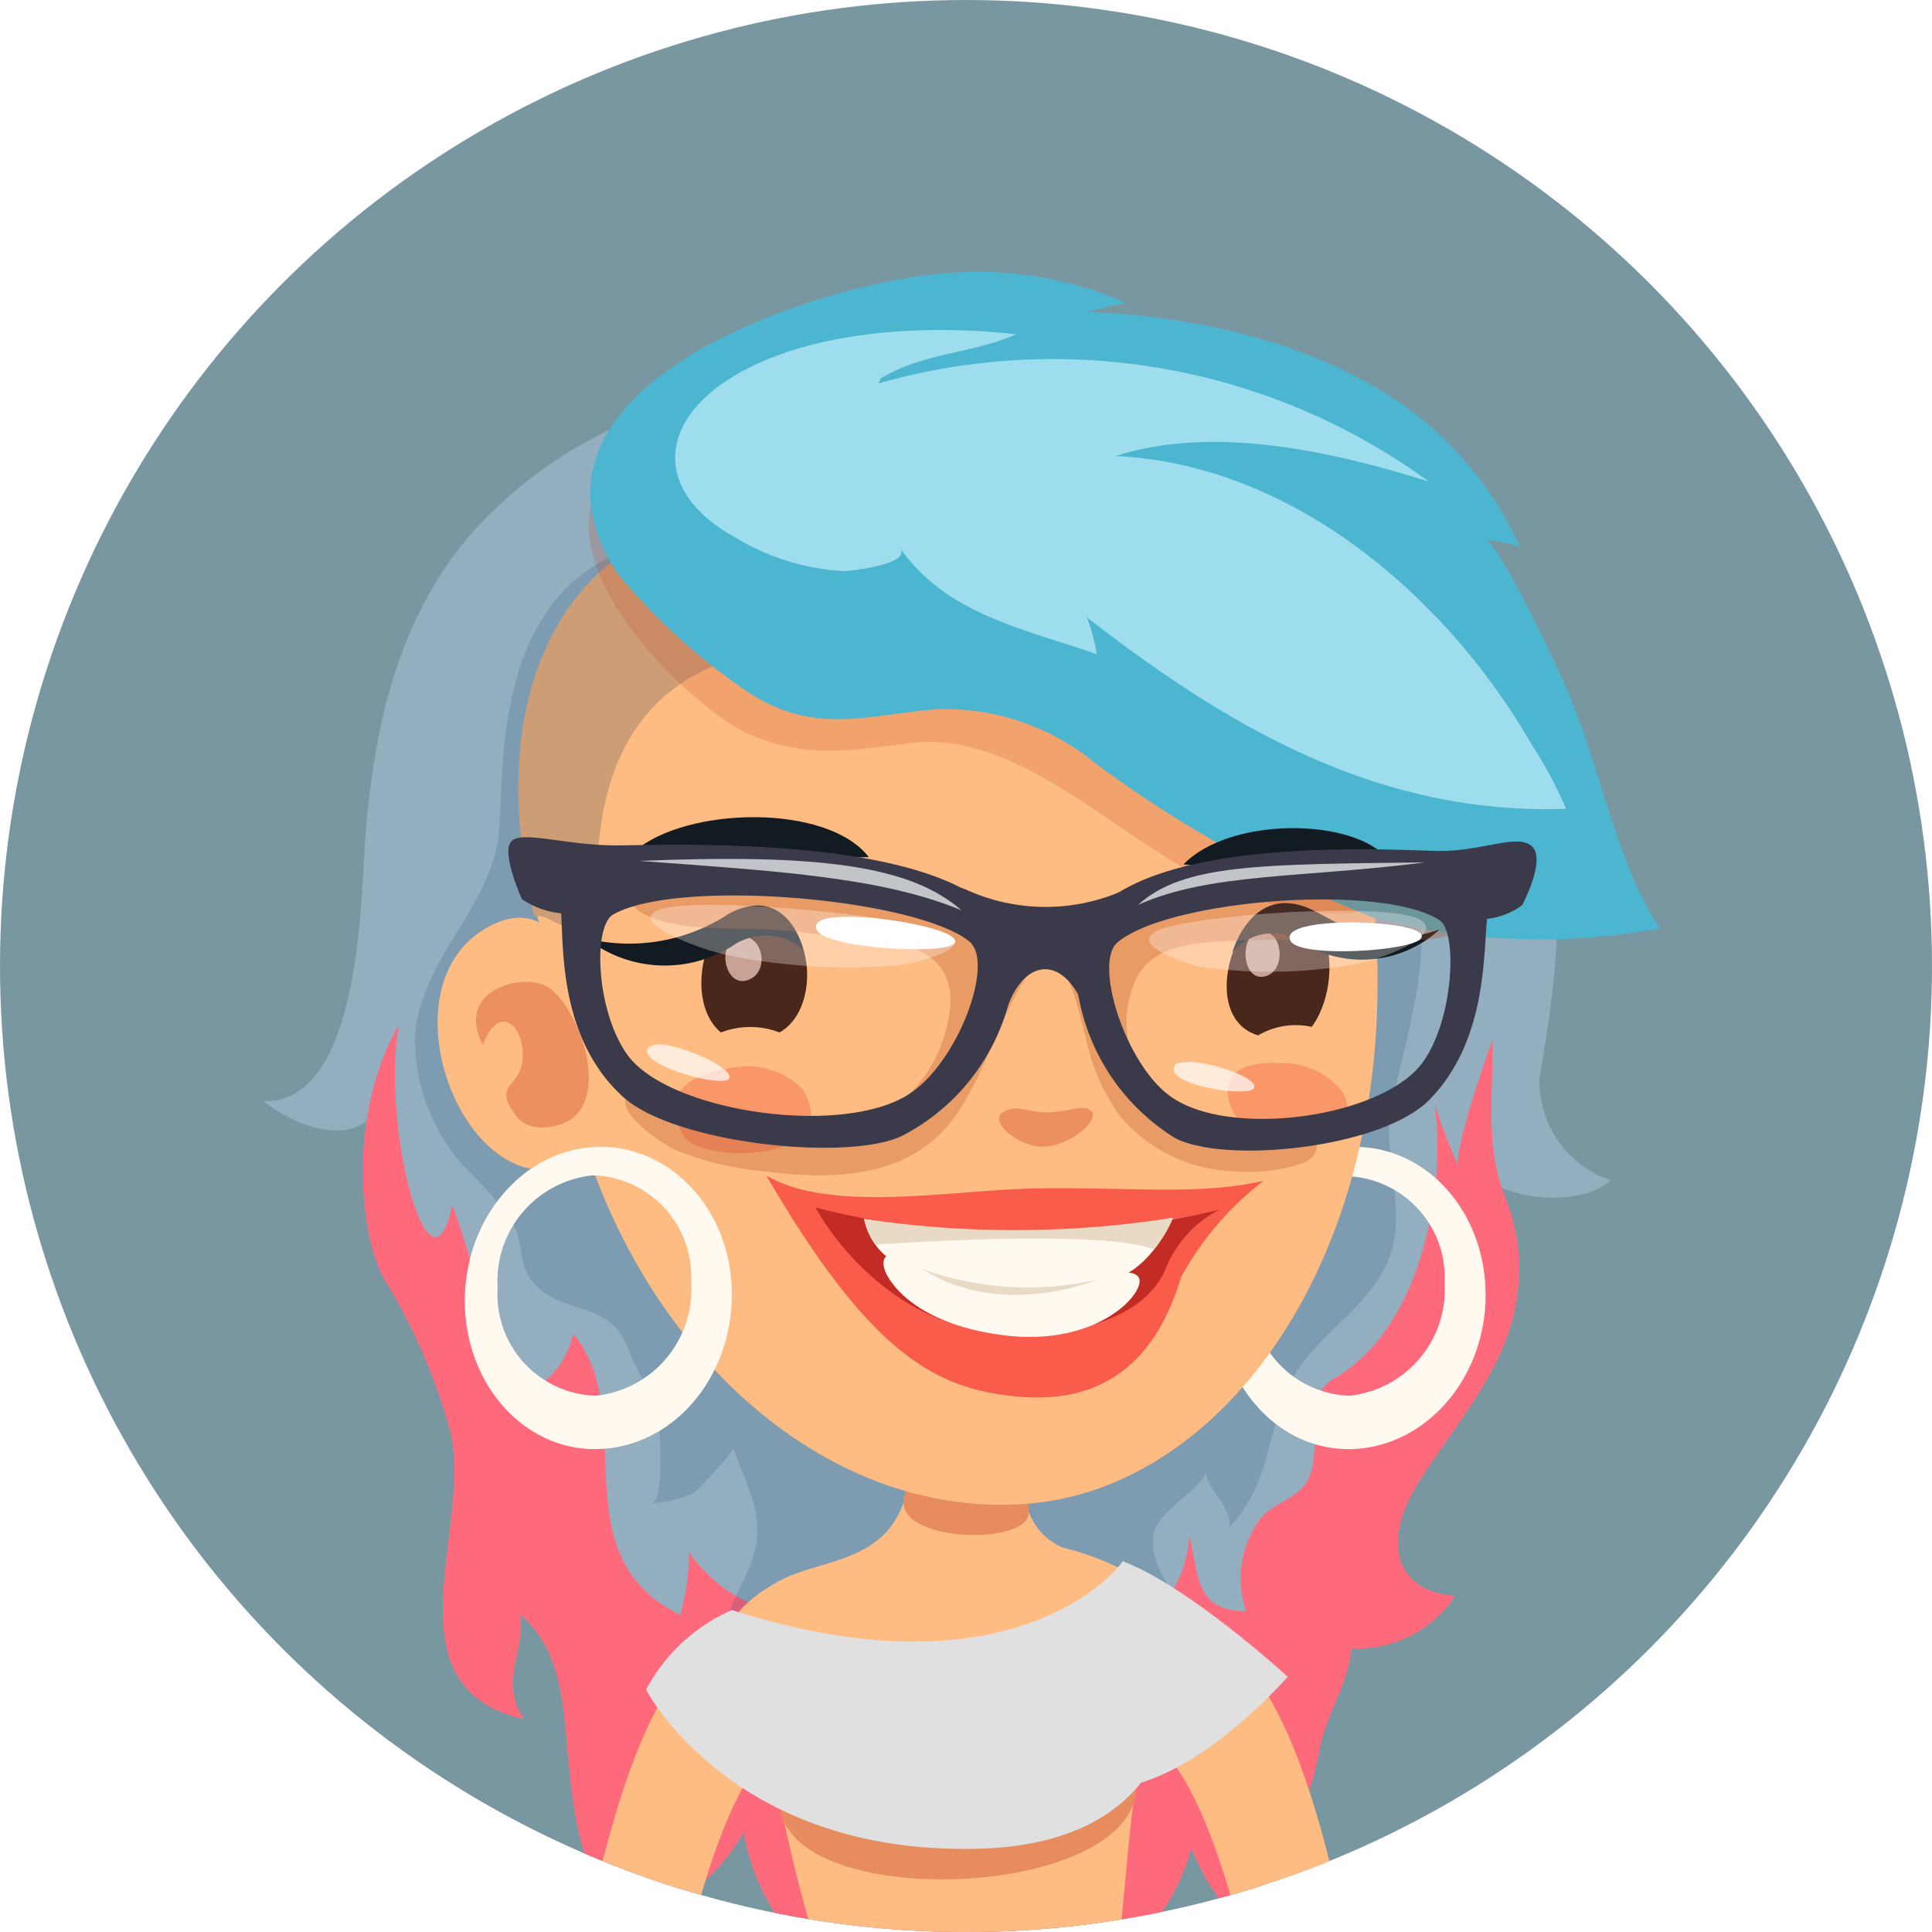<svg xmlns="http://www.w3.org/2000/svg" xmlns:xlink="http://www.w3.org/1999/xlink" viewBox="0 0 66 66"><defs><style>.cls-1{fill:none;}.cls-2{clip-path:url(#clip-path);}.cls-3{fill:#7997a0;}.cls-4{fill:#93aebf;}.cls-5{fill:#ff697c;}.cls-6{fill:#00315e;opacity:0.15;}.cls-7{fill:#ffbc82;}.cls-8{fill:#e0e0e0;}.cls-9{fill:#e68c5e;}.cls-10{fill:#fff9f0;}.cls-11{fill:#cd9d76;}.cls-12{fill:#d14f2e;opacity:0.4;}.cls-13{fill:#bf3c1b;opacity:0.2;}.cls-14{fill:#4cb5cf;}.cls-15{fill:#9ddded;}.cls-16{fill:#fa9769;}.cls-17{fill:#121b21;}.cls-18{fill:#4a271b;}.cls-19{fill:#c7a295;}.cls-20{fill:#f73434;}.cls-20,.cls-27{opacity:0.7;}.cls-21{fill:#c22c25;}.cls-22{fill:#e8dac5;}.cls-23{fill:#b54d26;}.cls-23,.cls-25{opacity:0.3;}.cls-24{fill:#3a3a4a;}.cls-25,.cls-26,.cls-27{fill:#fff;}.cls-28{fill:#c1c5c9;}</style><clipPath id="clip-path" transform="translate(0)"><circle class="cls-1" cx="33" cy="33" r="33"/></clipPath></defs><g id="Layer_2" data-name="Layer 2"><g id="avatars"><g class="cls-2"><rect class="cls-3" width="66" height="66"/><path class="cls-4" d="M52.59,36.82C53.42,32,53.8,28,51,24.56c-.26-.31-1.19-.83-1.42-1.16-4.65-6.79-14.73-10.2-22.61-10.2a15.1,15.1,0,0,0-10.78,4.93c-2.66,3-3.57,7-3.78,11.71C12.28,31.9,12,37.71,9,37.62c1.48,1.14,3.43,1.51,4,0,0,7.7,9.24,20.2,12.66,22.25a12.56,12.56,0,0,0,7.7,1.66A14.94,14.94,0,0,0,45.52,52.8c1-2.17,1.94-4.37,2.76-6.62.74-2,.88-4.48,2.06-6.26,1.17,1.26,3.83,1.24,4.68.4A3.58,3.58,0,0,1,52.59,36.82Z" transform="translate(0)"/><path class="cls-5" d="M42.26,65.62a12.93,12.93,0,0,0,2.86-6.05c.26-1.12.94-2.08,1.05-3.26a4,4,0,0,0,3.54-1.79c-2.32-.2-2.3-2.15-1.34-3.73,1.19-1.95,3-3.88,3.4-6.18a6.4,6.4,0,0,0-.36-3.72c-.68-1.75-.4-3.53-.42-5.36-.21.51-1.38,3.92-1.16,4.33A19.52,19.52,0,0,1,49,37.7c.38,2.37-.2,7.53-3.45,9.41-1.25.72-.09,2.8-1.13,3.78-.43.41-1,.54-1.37,1a3.43,3.43,0,0,0-.48,3.15c-1.8,0-1.59-1.3-1.95-2.56a3.92,3.92,0,0,1-1.16,2.61c-1,.63-2.53.15-3.56,0-3-.52-5.42-.07-8.36.11a5,5,0,0,1-4-2.17,8.44,8.44,0,0,1-.3,2.14c-4.19-2.06-1.34-6.81-3.66-9.61a2.93,2.93,0,0,1-1.89,2.16c-.81-1.26-1.36-4.22-2.24-6.55C14.67,44.84,13,38.35,13.63,35c-1.74,3-1.39,7.17-.48,8.74a19.83,19.83,0,0,1,2.24,5.2c.76,3.26-2.28,8.69,2.51,9.79-.87-1.28.06-2.36-.13-3.58,2.61,2.28.56,6.29,3.35,10.76a7.16,7.16,0,0,0,4.28-3.3A7.8,7.8,0,0,0,26.92,66H39.17a7.36,7.36,0,0,0,1.53-2.86A7.94,7.94,0,0,0,42.26,65.62Z" transform="translate(0)"/><path class="cls-6" d="M39.3,59.1a7,7,0,0,0,1.22-.73c2.6-2-1.47-3.79-1.11-5.95.14-.84,1.82-1.67,1.77-2.17.07.69.86,1.15.83,1.9,1.6-1.65,1.21-3.86,2.49-5.59.88-1.18,2.23-2,2.87-3.38.8-1.69-.21-3.69.17-5.49.44-2.09,2-6.7.15-8.43-1.2-1.13-2.67-.6-4.09-.69a12.93,12.93,0,0,1-4.88-1.48C36.05,25.68,34,23.3,31.5,21.57c-3.13-2.22-10.08-5.43-13.09-.24C16.87,24,17.22,27.61,17,28.79c-.48,2.48-2.6,4-2.82,6.57A6.46,6.46,0,0,0,16,40a10.1,10.1,0,0,1,1.58,1.9c.34.77.09,1.47.83,2.11s1.49.58,2.18,1,.77.86,1.06,1.53a8.44,8.44,0,0,1,.89,2.38c0,.31.15,2.32-.28,2.43A4.11,4.11,0,0,0,23.71,51a13.26,13.26,0,0,0,1.36-1.52c.27.86.6,1.44.73,2.1.37,1.75-.76,2.61-1.1,4.13a3.9,3.9,0,0,0,2,4c1.65,1,4,.5,5.8.52A16.36,16.36,0,0,0,39.3,59.1Z" transform="translate(0)"/><path class="cls-7" d="M24.93,55.59C22.18,57.07,21,61.66,20,66h3.6c.74-2.81,1.66-5.46,3.12-6.68C27.94,58.31,26.55,54.71,24.93,55.59Z" transform="translate(0)"/><path class="cls-7" d="M41.08,55.59c-1.62-.88-3,2.72-1.81,3.73,1.45,1.22,2.37,3.87,3.11,6.68H46C45,61.66,43.83,57.07,41.08,55.59Z" transform="translate(0)"/><path class="cls-7" d="M38.52,53.71a9.41,9.41,0,0,0-2.21-.84c-1.12-.49-1.23-1.45-1.52-2.22-.58-1.54-3.46-1.83-3.73-.12-.45,3-3,2.62-4.57,3.55-3.23,1.88-1.3,3.56,1.14,6,2.69,2.7,7.43,3.09,11.13-.26C41.43,57.39,40.27,55,38.52,53.71Z" transform="translate(0)"/><path class="cls-8" d="M37.74,61.1c2.95,0,6.25-3.82,6.25-3.82s-3.36-3.08-5.6-3.93C38.39,53.35,34.78,61.1,37.74,61.1Z" transform="translate(0)"/><path class="cls-7" d="M26.47,60.55A48.33,48.33,0,0,0,27.74,66H38.27c.17-1.54.29-3.51.57-5.29C39.06,59.26,26.22,58.36,26.47,60.55Z" transform="translate(0)"/><path class="cls-9" d="M26.66,61.69c.25,3.7,12.45,3.22,12.16-.83C38.66,58.69,26.5,59.26,26.66,61.69Z" transform="translate(0)"/><path class="cls-8" d="M25,55a6.1,6.1,0,0,0-2.93,2.72s2.85,5.51,11,5.44c6,0,6.66-3.77,6.66-3.77s.67-4.23-1.37-6.07C38.39,53.35,34.9,58.17,25,55Z" transform="translate(0)"/><path class="cls-9" d="M30.88,51.2c-.27,1.51,4.3,1.61,4.26.46A2.15,2.15,0,0,0,30.88,51.2Z" transform="translate(0)"/><path class="cls-10" d="M46.14,39.18c-2.52.08-4.54,2.46-4.51,5.32s2.1,5.11,4.61,5,4.54-2.46,4.51-5.32S48.66,39.1,46.14,39.18Zm0,8.5A3.46,3.46,0,0,1,42.76,44,3.65,3.65,0,0,1,46,40.18a3.46,3.46,0,0,1,3.35,3.64A3.65,3.65,0,0,1,46.11,47.68Z" transform="translate(0)"/><path class="cls-7" d="M32.42,15.24c-11.87.08-17,7.62-13.5,18,.48,10.58,8.17,19,16.49,18.1,6.9-.77,12.77-9.36,11.47-21C45.71,20,40.31,15.18,32.42,15.24Z" transform="translate(0)"/><path class="cls-11" d="M23.82,20.3c-.88-.92-1.9-1.92-3.05-1s-4.33,4.25-2.52,12c.62-.1.95.76,2.19.23-.45-6.46,2.38-8.26,4.5-9C26.48,22.05,25,21.51,23.82,20.3Z" transform="translate(0)"/><path class="cls-7" d="M16.89,31.56c-3.42,1.57-1.83,7.44,1,8.31a5.69,5.69,0,0,0,2.81,0,.37.37,0,0,1,.05-.11c.38-.84-.49-4.78-.73-5.58C19.46,32.18,18.54,30.81,16.89,31.56Z" transform="translate(0)"/><path class="cls-12" d="M18.66,33.69c-.87-.46-3.12.15-2.17,2,.63-1.59,1.55-.47,1.34.67-.14.77-1,.73-.19,1.77.41.56,1.31.42,1.78.16C20.9,37.42,19.71,34.26,18.66,33.69Z" transform="translate(0)"/><path class="cls-13" d="M31.89,18c-.59-.11-1.3-.26-2.08-.4-2.69-.48-7.5-3.4-9-1.58-2.64,3.11,2.92,8.28,4.82,9.08s3.33.56,5.41.29c3.82-.5,7.13,3.33,10.52,4.83,2,.89,7.35,2.35,6.43-1.79C46.21,20.66,38.57,19.32,31.89,18Z" transform="translate(0)"/><path class="cls-14" d="M50.76,18.45a4,4,0,0,1,1.17.25,11.71,11.71,0,0,0-1.82-2.87C47,12.11,41.54,10.8,37,10.65c.31,0,1-.23,1.48-.3a12.63,12.63,0,0,0-6.35-1C27.77,9.73,17,13.25,21.07,19.56a20.87,20.87,0,0,0,4.63,4.18c2.18,1.34,3.9.7,6.26.49a8.08,8.08,0,0,1,5.48,1.86A41.41,41.41,0,0,0,47,31.38a22.71,22.71,0,0,0,9.71.34c-1.43-2.11-2-5.28-3-7.73C53.49,23.32,51.17,18.47,50.76,18.45Z" transform="translate(0)"/><path class="cls-10" d="M20.39,39.18c-2.52.08-4.54,2.46-4.51,5.32s2.1,5.11,4.62,5S25,47.07,25,44.21,22.91,39.1,20.39,39.18Zm0,8.5A3.46,3.46,0,0,1,17,44a3.63,3.63,0,0,1,3.26-3.85,3.46,3.46,0,0,1,3.35,3.64A3.65,3.65,0,0,1,20.36,47.68Z" transform="translate(0)"/><path class="cls-15" d="M38.11,15.58c3.37-1.08,7.44-.15,10.7.87A21.79,21.79,0,0,0,30,13.1s.1-.15.07-.16c1.44-.89,3.13-.85,4.64-1.52-3-.34-6.94-.17-9.61,1.41s-2.76,4,0,5.52a8,8,0,0,0,3.72,1.16c.09,0,2.36-.2,1.92-.8C32.33,21,35,21.48,37.47,22.35a6.55,6.55,0,0,0-.34-1.26c4.88,3.79,10,6.76,16.37,6.54a14.29,14.29,0,0,0-1.19-2.22C49.43,20.42,44.19,15.86,38.11,15.58Z" transform="translate(0)"/><path class="cls-16" d="M45.87,37.32a2.56,2.56,0,0,0-2.15-1c-1-.07-2.29.22-1.58,1.7.37.8,4.15,1.6,3.89-.19A1.23,1.23,0,0,0,45.87,37.32Z" transform="translate(0)"/><path class="cls-16" d="M27.4,37.19a2.68,2.68,0,0,0-2.55-.68c-1.07.15-2.47.78-1.45,2.34.55.83,4.84.89,4.25-1.13A1.63,1.63,0,0,0,27.4,37.19Z" transform="translate(0)"/><path class="cls-17" d="M40.43,29.53c2.1.2,3.86-.42,7-.16C46.28,27.92,42,27.89,40.43,29.53Z" transform="translate(0)"/><path class="cls-12" d="M35.75,38c-.71,0-1-.3-1.5,0s.59,1.25,1.48,1.17,1.82-.9,1.56-1.2S36.55,38,35.75,38Z" transform="translate(0)"/><path class="cls-17" d="M21.68,29.08c3.94.1,5.27.27,8,.2C28.25,27.43,23.42,27.56,21.68,29.08Z" transform="translate(0)"/><path class="cls-18" d="M26.32,31.09c-2.08-.78-3.14,3-1.69,4.18a2.79,2.79,0,0,1,2,0C28,34.5,27.86,31.67,26.32,31.09Z" transform="translate(0)"/><path class="cls-19" d="M25.28,32c-.86.13-.53,1.89.36,1.44C26.29,33.13,26.05,31.9,25.28,32Z" transform="translate(0)"/><path class="cls-18" d="M44.58,31.13c-2.08-1.33-3.91,3.55-1.6,4.24a2.53,2.53,0,0,1,1.83-.29C45.61,34,45.7,31.84,44.58,31.13Z" transform="translate(0)"/><path class="cls-19" d="M43.1,31.82c-.82,0-.7,1.85.19,1.51C43.93,33.09,43.83,31.81,43.1,31.82Z" transform="translate(0)"/><path class="cls-17" d="M44.64,31c-1.91-.74-2.54,1.53-2.54,1.53a1.77,1.77,0,0,1,2.23-.42,3.92,3.92,0,0,0,4.85-.36C46.84,32.57,45.66,31.42,44.64,31Z" transform="translate(0)"/><path class="cls-17" d="M24.92,31.2a6.16,6.16,0,0,1-4.88.86,4.32,4.32,0,0,0,5.08.19,2,2,0,0,1,2.32.18S26.92,30.18,24.92,31.2Z" transform="translate(0)"/><path class="cls-20" d="M35.3,40.6c-2.8.06-6.93.85-9.12-.44,3.6,6.18,5.85,7.34,8.73,7.56,3.6.27,4.87-2.22,5.44-4.1a10.61,10.61,0,0,1,2.81-3.28C40.9,40.85,38.7,40.54,35.3,40.6Z" transform="translate(0)"/><path class="cls-21" d="M27.86,41.25S30,45.4,34.5,45.56c2.87.1,4.78-.85,5.33-2.24a3.86,3.86,0,0,1,1.84-2A28.31,28.31,0,0,1,27.86,41.25Z" transform="translate(0)"/><path class="cls-10" d="M29.52,41.64a2.24,2.24,0,0,0,1.71,1.75,14.36,14.36,0,0,0,6.52.38c1.54-.22,2.32-2.17,2.32-2.17A30.2,30.2,0,0,1,29.52,41.64Z" transform="translate(0)"/><path class="cls-10" d="M35.67,43.91c-2.06.05-3.76-.12-4.78-.82-.72-.49-.8,0-.64.36,0,0,.63,1.72,4,2.16s5-1.59,4.63-2S37.57,43.86,35.67,43.91Z" transform="translate(0)"/><path class="cls-22" d="M29.52,41.64a2.12,2.12,0,0,0,.39.88s7.69-.56,9.51.16a3.91,3.91,0,0,0,.65-1.08A34.76,34.76,0,0,1,29.52,41.64Z" transform="translate(0)"/><path class="cls-22" d="M31.5,43.35c2.73,1.75,6,.36,6,.36A10.63,10.63,0,0,1,31.5,43.35Z" transform="translate(0)"/><path class="cls-23" d="M45.73,29.5a20.21,20.21,0,0,0-4.1.54,16.94,16.94,0,0,0-3.55.89,4.17,4.17,0,0,1-2.56.72c-2.08-.14-3.81-1.49-5.89-1.75a17.76,17.76,0,0,0-6.54-.06c-.56.14-2.26.74-1.13,1.36s2.76.47,4,.55c.56,0,1.12.06,1.68.13,2,.23,5,0,4.82,2.5-.15,1.7-1.29,3.42-2.68,3.71a18.81,18.81,0,0,1-4.1.32,7.18,7.18,0,0,1-2.94-.71c-.26-.13-1-.66-1.31-.31C21,38,22.54,39,23,39.25A10,10,0,0,0,26,40c2.58.34,5.25.27,6.77-2.07.88-1.36,1.35-3,2.17-4.37,1.34-2.28,1.87.88,2.24,2.26a7,7,0,0,0,1,2.2A5.24,5.24,0,0,0,42,40a5.82,5.82,0,0,0,2.52-.27c.48-.19.69-.74.12-1a4.46,4.46,0,0,0-1.27-.08,12.07,12.07,0,0,1-1.59-.17,4.76,4.76,0,0,1-1.9-.87,3.65,3.65,0,0,1-1-1.1,3.43,3.43,0,0,1-.13-2.92c.5-1.3,2-1.37,3.15-1.44,1.45-.09,2.91,0,4.36-.13a15.44,15.44,0,0,1,1.92.1c.83,0,2.62-.17,1.67-1.39S47.06,29.47,45.73,29.5Z" transform="translate(0)"/><path class="cls-24" d="M21.06,28.88c-1.71,0-3.16-.5-3.57-.16s.34,2,.34,2a2.94,2.94,0,0,0,1.34.48c.08,1.19-.06,4.26,2.08,6.24C23,39.08,29,39.69,30.82,38.8a7.17,7.17,0,0,0,3.8-5.3C35.73,28.36,23.47,28.86,21.06,28.88ZM31,37.41c-2.29,1.41-8,.59-9.51-1.3-1.12-1.46-1.26-4.46-.54-4.87,2.19-1.25,10.32-.56,12.16.92C34,32.87,32.72,36.35,31,37.41Z" transform="translate(0)"/><path class="cls-24" d="M49.08,29.07c-2.17-.06-13.24-.71-12.31,4.44a7.2,7.2,0,0,0,3.36,5.36c1.68.9,7,.37,8.67-1.27,2-2,1.87-5,2-6.21A2.46,2.46,0,0,0,52,30.92s.82-1.53.34-2S50.63,29.1,49.08,29.07Zm-.47,7.21c-1.34,1.88-6.55,2.63-8.6,1.19-1.56-1.08-2.66-4.57-1.84-5.27,1.69-1.46,9-2.05,11-.77C49.81,31.84,49.65,34.84,48.61,36.28Z" transform="translate(0)"/><path class="cls-25" d="M39.61,31.76c-1.21.5,1,1.18,1.43,1.27a16.45,16.45,0,0,0,5.23-.09c.92-.15,2.9-.94,2.35-1.45C47.84,30.76,41,31.22,39.61,31.76Z" transform="translate(0)"/><path class="cls-26" d="M45,31.58c-.65.09-1.08.27-.91.57.34.59,4.19.34,4.46-.1S46.4,31.39,45,31.58Z" transform="translate(0)"/><path class="cls-27" d="M40.74,36.28c-.41,0-.7,0-.64.31.13.52,2.51.89,2.73.59S41.61,36.34,40.74,36.28Z" transform="translate(0)"/><path class="cls-27" d="M22.81,35.71c-.43-.08-.74,0-.7.23.06.53,2.51,1.2,2.78.92S23.72,35.88,22.81,35.71Z" transform="translate(0)"/><path class="cls-25" d="M32.2,31.83c-1.51-.58-9.08-1.32-9.87-.66-.58.46,1.65,1.3,2.67,1.49a20.77,20.77,0,0,0,5.73.31C31.23,32.91,33.57,32.36,32.2,31.83Z" transform="translate(0)"/><path class="cls-26" d="M28.91,31.32c-.69,0-1.17.13-1,.45.28.63,4.35.86,4.69.46S30.4,31.3,28.91,31.32Z" transform="translate(0)"/><path class="cls-24" d="M38.28,30.46A6.55,6.55,0,0,1,33,30.39c-1.65-.63.85,1.1,1,2s-.17,3.5.44,1.94,1.78-1.63,2.49-.17.75-2.4,1.06-2.74S39.88,29.77,38.28,30.46Z" transform="translate(0)"/><path class="cls-28" d="M21.85,29.41c4.6.34,8.28.55,11,1.69C31.11,29.57,28,29.16,21.85,29.41Z" transform="translate(0)"/><path class="cls-28" d="M48.68,29.46c-5.63.07-8.25.05-9.8,1.45C41.34,29.81,44.49,30,48.68,29.46Z" transform="translate(0)"/></g></g></g></svg>